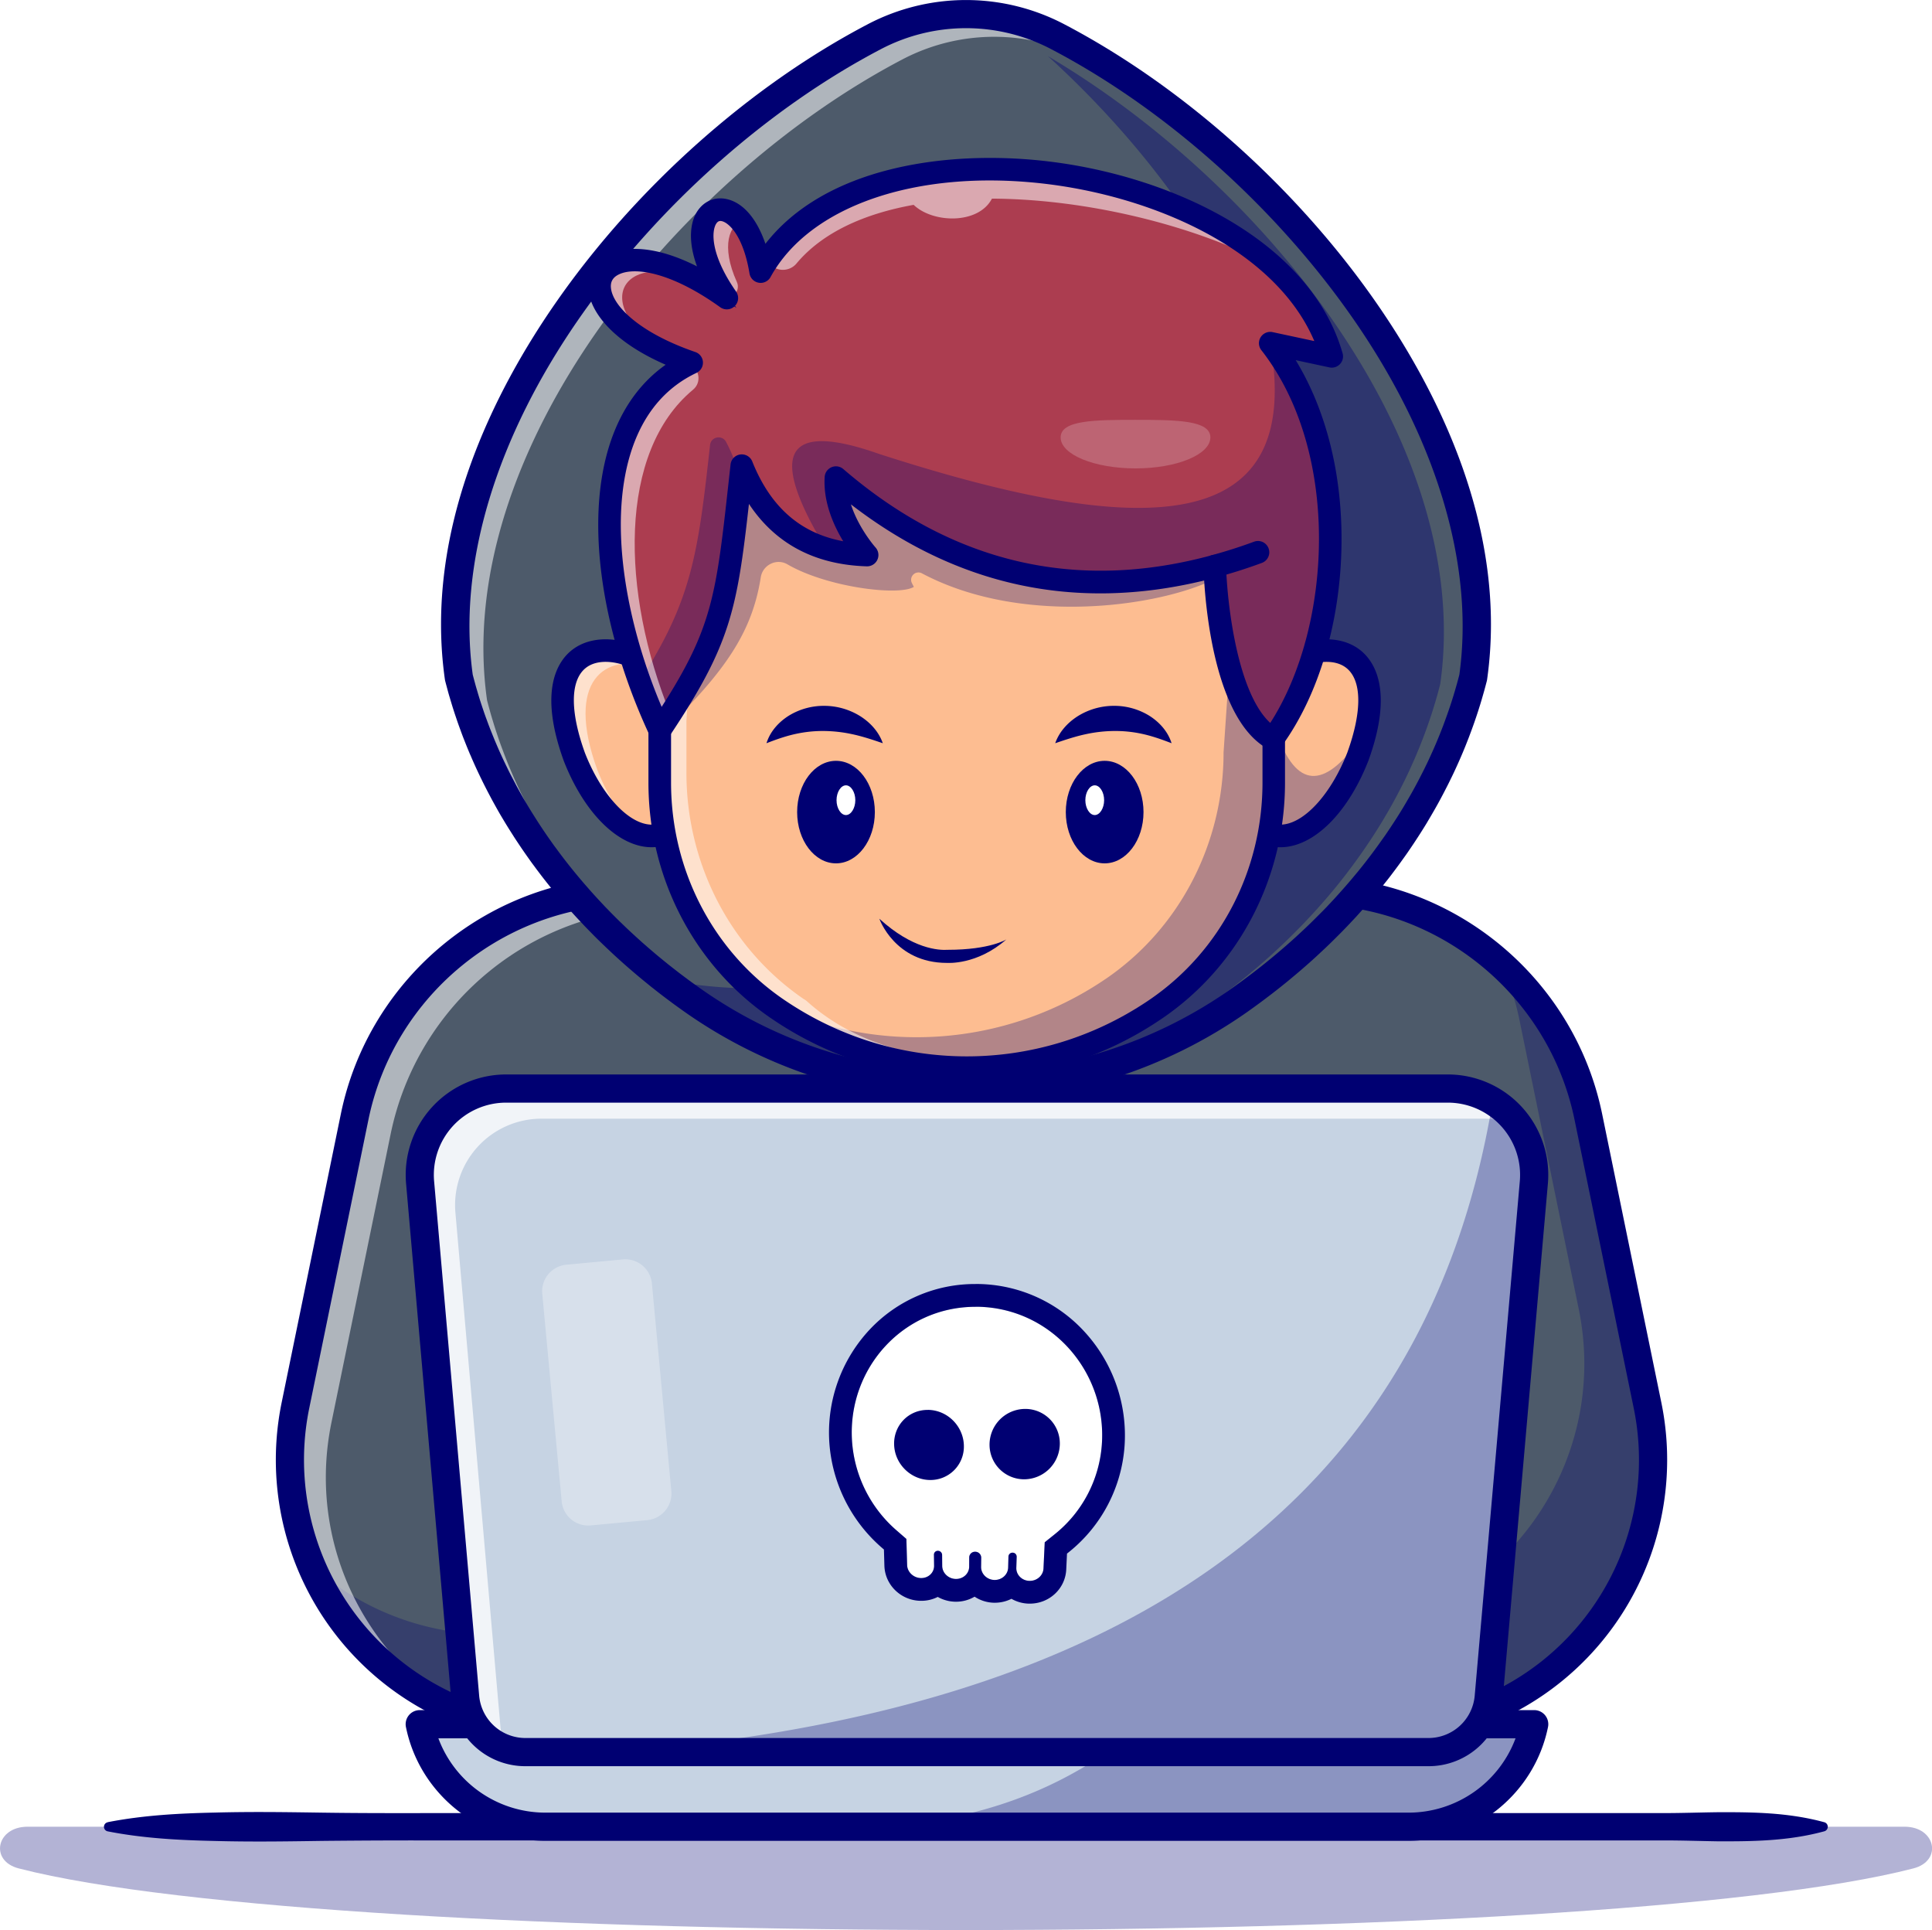 <svg id="Layer_1" data-name="Layer 1" xmlns="http://www.w3.org/2000/svg" xmlns:xlink="http://www.w3.org/1999/xlink" viewBox="0 0 2231.1 2228.48"><defs><style>.cls-1{mask:url(#mask);}.cls-2{mix-blend-mode:multiply;fill:url(#linear-gradient);}.cls-3{opacity:0.3;}.cls-18,.cls-4{fill:#000072;}.cls-5{fill:#4d5a6a;}.cls-6{opacity:0.55;}.cls-17,.cls-7{fill:#fff;}.cls-8{opacity:0.4;}.cls-9{fill:#fdbd91;}.cls-10{fill:#ac3d50;}.cls-11{opacity:0.2;}.cls-12{fill:#fefefe;}.cls-13{mask:url(#mask-2);}.cls-14{opacity:0.5;fill:url(#linear-gradient-2);}.cls-15{fill:#c6d3e3;}.cls-16{opacity:0.75;}.cls-17,.cls-18{fill-rule:evenodd;}.cls-19{filter:url(#luminosity-noclip-2);}.cls-20{filter:url(#luminosity-noclip);}</style><filter id="luminosity-noclip" x="1134.31" y="-10192" width="1753.08" height="32766" filterUnits="userSpaceOnUse" color-interpolation-filters="sRGB"><feFlood flood-color="#fff" result="bg"/><feBlend in="SourceGraphic" in2="bg"/></filter><mask id="mask" x="1134.31" y="-10192" width="1753.08" height="32766" maskUnits="userSpaceOnUse"><g class="cls-20"/></mask><linearGradient id="linear-gradient" x1="2010.86" y1="1960.33" x2="2001.59" y2="3294.91" gradientUnits="userSpaceOnUse"><stop offset="0"/><stop offset="1" stop-color="#fff"/></linearGradient><filter id="luminosity-noclip-2" x="1134.31" y="1954.24" width="1753.08" height="1337.13" filterUnits="userSpaceOnUse" color-interpolation-filters="sRGB"><feFlood flood-color="#fff" result="bg"/><feBlend in="SourceGraphic" in2="bg"/></filter><mask id="mask-2" x="249.92" y="685.92" width="1753.08" height="1337.13" maskUnits="userSpaceOnUse"><g class="cls-19"><g transform="translate(-884.39 -1268.33)"><g class="cls-1"><polygon class="cls-2" points="2533.77 3291.35 1491.41 3291.37 1134.31 1954.24 2887.39 1969.52 2533.77 3291.35"/></g></g></g></mask><linearGradient id="linear-gradient-2" x1="1126.47" y1="692.01" x2="1117.2" y2="2026.59" gradientUnits="userSpaceOnUse"><stop offset="0" stop-color="#40e6ff"/><stop offset="1" stop-color="#40e6ff"/></linearGradient></defs><g class="cls-3"><path class="cls-4" d="M906,3425.64c367.33,94.88,1820.64,94.88,2188,0,34-8.77,25.69-48.13-10.09-48.13H916.05C880.27,3377.51,872,3416.87,906,3425.64Z" transform="translate(-884.39 -1268.33)"/></g><path class="cls-4" d="M1008.79,3372.26c41.3-8.07,82.59-10.21,123.89-11.09,41.3-1.13,82.6-.53,123.9.08s82.59.6,123.89.52H2805.26c20.65,0,41.3-.71,61.95-1,41.3-.19,82.59.28,123.89,11.54a5.43,5.43,0,0,1,0,10.49c-41.3,11.26-82.59,11.73-123.89,11.54-20.65-.33-41.3-1.05-61.95-1l-61.94,0H1380.47q-62-.11-123.89.53c-41.3.61-82.6,1.21-123.9.08-41.3-.88-82.59-3-123.89-11.09a5.34,5.34,0,0,1,0-10.49Z" transform="translate(-884.39 -1268.33)"/><path class="cls-5" d="M2510.79,3265.52l6.52-.78c182-21.63,306.51-194.24,269.67-373.74l-68.36-333.16a326.87,326.87,0,0,0-320.2-261.16H1614.13a326.87,326.87,0,0,0-320.2,261.16L1225.57,2891c-36.83,179.5,87.71,352.11,269.67,373.74l6.53.78Z" transform="translate(-884.39 -1268.33)"/><path class="cls-4" d="M2510.93,3268H1501.77l-6.82-.79a315.52,315.52,0,0,1-271.83-376.73l68.36-333.16c31.29-152.49,167-263.16,322.65-263.16h784.29c155.67,0,291.36,110.67,322.65,263.16l68.36,333.16a315.51,315.51,0,0,1-271.83,376.73Zm-896.8-968.84c-153.3,0-286.94,109-317.75,259.16L1228,2891.51a310.51,310.51,0,0,0,267.52,370.75l6.52.78,1008.58,0,6.38-.76a310.51,310.51,0,0,0,267.51-370.75l-68.36-333.17c-30.81-150.17-164.45-259.16-317.75-259.16Z" transform="translate(-884.39 -1268.33)"/><g class="cls-3"><path class="cls-4" d="M2517.32,3264.77l-6.51.76h-1009l-6.5-.76c-116.43-13.83-209.32-89.53-251.56-189.19a311.45,311.45,0,0,0,172.06,77.76l6.51.75h1009l6.51-.75c182-21.64,306.54-194.24,269.67-373.73l-68.33-333.16a328.06,328.06,0,0,0-20.23-64.15,325.41,325.41,0,0,1,99.67,175.53L2787,2891C2823.8,3070.48,2699.24,3243.13,2517.32,3264.77Z" transform="translate(-884.39 -1268.33)"/></g><g class="cls-6"><path class="cls-7" d="M2559.72,2339.24A325.89,325.89,0,0,0,2440,2316.58H1655.72a326.83,326.83,0,0,0-320.2,261.15l-68.38,333.16c-28.09,136.92,37.68,269.78,151.23,334.74-138.49-53.9-224.17-201.78-192.82-354.64l68.37-333.16a326.9,326.9,0,0,1,320.21-261.16H2398.4A325.74,325.74,0,0,1,2559.72,2339.24Z" transform="translate(-884.39 -1268.33)"/></g><path class="cls-4" d="M2510.79,3281.79h-1009a15.47,15.47,0,0,1-1.92-.12l-6.52-.77a329.3,329.3,0,0,1-283.7-393.17L1278,2554.57c32.6-158.86,174-274.16,336.14-274.16h784.29c162.17,0,303.54,115.3,336.14,274.16l68.36,333.16a329.3,329.3,0,0,1-283.69,393.17l-6.52.77A15.47,15.47,0,0,1,2510.79,3281.79Zm-1008.06-32.54H2509.82l5.58-.66a296.75,296.75,0,0,0,255.65-354.32l-68.37-333.16c-29.51-143.8-157.46-248.17-304.26-248.17H1614.13c-146.8,0-274.75,104.37-304.26,248.17l-68.36,333.16a296.74,296.74,0,0,0,255.65,354.32Z" transform="translate(-884.39 -1268.33)"/><path class="cls-5" d="M2585.59,2050.6c-1,3.79-2,7.64-3,11.38-.81,2.88-1.63,5.7-2.44,8.52-.33,1.08-.6,2.11-1,3.2-.65,2.33-1.41,4.66-2.11,6.94-.92,3-1.9,5.91-2.88,8.84-.43,1.3-.86,2.6-1.3,3.85-1.41,4.23-2.87,8.4-4.44,12.52-1.63,4.56-3.37,9.06-5.16,13.51s-3.57,8.94-5.47,13.39-3.8,8.84-5.8,13.18-3.85,8.4-5.86,12.58l-.81,1.62c-1.85,3.91-3.8,7.76-5.81,11.61,0,.11-.1.21-.16.32-2.17,4.29-4.39,8.46-6.67,12.69-2.71,5-5.48,9.93-8.35,14.81-1.95,3.41-4,6.77-6,10.14a.47.47,0,0,0-.17.27c-2.49,4.12-5,8.19-7.64,12.25q-6.51,10.17-13.4,20.17c-2,2.93-4.06,5.81-6.12,8.68-1.74,2.44-3.47,4.83-5.26,7.27-2.66,3.63-5.37,7.21-8.08,10.79s-5.32,6.83-8,10.25c-1.52,1.89-3,3.79-4.55,5.64l-2.93,3.57c-1.85,2.17-3.64,4.34-5.48,6.51q-7.49,8.79-15.29,17.41c-2.5,2.82-5.1,5.58-7.7,8.35-1.9,2-3.8,4.07-5.69,6.07-2.72,2.82-5.37,5.59-8.14,8.3-3.9,4-7.92,7.92-11.93,11.82q-4.87,4.72-9.81,9.27a16.56,16.56,0,0,1-1.47,1.36c-3.36,3.2-6.78,6.29-10.25,9.38-6.34,5.69-12.79,11.22-19.35,16.7l-4.94,4.12q-5,4.07-10.09,8.14-17.73,14.07-36.27,27.16c-.22.17-.49.33-.71.49a543.41,543.41,0,0,1-155.08,75.7,548.51,548.51,0,0,1-475.84-76.19c-3.9-2.76-7.8-5.58-11.71-8.4a9.31,9.31,0,0,0-1.19-.87c-3.85-2.87-7.7-5.75-11.5-8.62q-5.94-4.56-11.87-9.27h-.06c-3.9-3.15-7.75-6.29-11.6-9.44s-7.7-6.45-11.5-9.71-7.54-6.5-11.22-9.81-7.43-6.67-11.06-10.09-7.22-6.77-10.8-10.25-7.1-6.88-10.57-10.41-6.94-7-10.36-10.62-6.83-7.27-10.25-11c-3.25-3.58-6.45-7.16-9.65-10.84-2.49-2.82-5-5.7-7.43-8.57q-10.65-12.62-20.77-25.7c-2.71-3.58-5.47-7.16-8.07-10.79-.38-.44-.71-.93-1-1.36-1.85-2.44-3.64-4.94-5.37-7.43-4-5.64-7.92-11.28-11.72-17-2.11-3.14-4.23-6.34-6.23-9.54-3.09-4.83-6.13-9.65-9.11-14.59-2.06-3.47-4.18-7-6.24-10.52-2.82-4.93-5.58-10-8.35-15-2-3.79-4-7.59-6-11.39s-4-7.75-5.81-11.65a13,13,0,0,1-.81-1.63q-6.18-12.61-11.55-25.49a4.7,4.7,0,0,1-.49-1.08c-1.79-4.23-3.52-8.46-5.2-12.74-1.79-4.45-3.53-9-5.15-13.51s-3.31-9-4.83-13.61c-1.14-3.36-2.28-6.78-3.36-10.19-.87-2.71-1.68-5.42-2.5-8.14-.38-1.19-.76-2.44-1.08-3.63-.81-2.66-1.57-5.26-2.28-7.92-1.08-3.9-2.11-7.8-3.14-11.76-40.56-286.32,219.77-603.84,479.9-740a228.12,228.12,0,0,1,211.48,0c5.85,3,11.65,6.29,17.51,9.65l.06.06C2377.41,1466.39,2625.22,1770.74,2585.59,2050.6Z" transform="translate(-884.39 -1268.33)"/><g class="cls-8"><path class="cls-4" d="M2100,2513c7.37-1.91,14.72-3.93,22-6.16a543.41,543.41,0,0,0,155.08-75.7c.22-.16.49-.32.71-.49q18.54-13.08,36.28-27.16,5.11-4.07,10.08-8.14l4.94-4.12c6.56-5.47,13-11,19.36-16.7,3.47-3.09,6.88-6.18,10.25-9.38a19.78,19.78,0,0,0,1.46-1.35c3.31-3,6.56-6.13,9.81-9.28,4-3.9,8-7.86,11.93-11.82,2.77-2.71,5.43-5.48,8.14-8.3,1.89-2,3.79-4.06,5.69-6.07,2.6-2.76,5.21-5.53,7.7-8.35q7.82-8.62,15.29-17.41c1.85-2.16,3.63-4.33,5.48-6.5q1.45-1.8,2.93-3.58c1.52-1.85,3-3.74,4.55-5.64,2.71-3.42,5.37-6.78,8-10.25s5.42-7.16,8.08-10.79c1.79-2.44,3.52-4.83,5.26-7.27,2.06-2.87,4.12-5.75,6.12-8.67q6.92-10,13.4-20.17c2.6-4.07,5.15-8.14,7.64-12.26a.53.53,0,0,1,.17-.27c2-3.36,4-6.73,6-10.14,2.88-4.88,5.64-9.82,8.35-14.81,2.28-4.23,4.5-8.4,6.67-12.68l.17-.33c2-3.85,3.95-7.7,5.8-11.6l.81-1.63c2-4.18,4-8.35,5.86-12.58s4-8.79,5.8-13.18,3.74-8.89,5.48-13.39,3.52-8.95,5.15-13.5c1.57-4.13,3-8.3,4.44-12.53.44-1.25.87-2.55,1.31-3.85,1-2.93,1.95-5.86,2.87-8.84.7-2.28,1.46-4.61,2.11-6.94.38-1.09.66-2.12,1-3.2.81-2.82,1.63-5.64,2.44-8.51,1-3.74,2.06-7.59,3-11.39,39.15-276.43-202.14-576.75-453-724.85,176.46,160.5,310,385.39,280.12,596.39-1,3.79-2,7.64-3,11.39-.81,2.87-1.63,5.69-2.44,8.51-.33,1.08-.6,2.11-1,3.2-.65,2.33-1.41,4.66-2.11,6.94-.92,3-1.9,5.91-2.88,8.84-.43,1.3-.86,2.6-1.3,3.85-1.41,4.23-2.87,8.4-4.44,12.52-1.63,4.56-3.37,9.06-5.16,13.51s-3.58,8.94-5.47,13.39-3.8,8.84-5.81,13.18-3.85,8.4-5.85,12.58l-.81,1.63c-1.85,3.9-3.8,7.75-5.81,11.6a3.18,3.18,0,0,1-.16.32c-2.17,4.29-4.39,8.46-6.67,12.69-2.71,5-5.48,9.93-8.35,14.81-1.95,3.41-4,6.78-6,10.14a.53.53,0,0,0-.16.27c-2.49,4.12-5,8.19-7.64,12.25q-6.51,10.17-13.4,20.18c-2,2.92-4.06,5.8-6.12,8.67-1.74,2.44-3.47,4.83-5.26,7.27-2.66,3.63-5.37,7.21-8.09,10.79s-5.31,6.83-8,10.25c-1.52,1.89-3,3.79-4.56,5.64-1,1.19-2,2.38-2.92,3.58-1.85,2.16-3.64,4.33-5.48,6.5q-7.49,8.79-15.29,17.41c-2.5,2.82-5.1,5.58-7.7,8.35-1.9,2-3.8,4.07-5.69,6.07-2.72,2.82-5.37,5.59-8.14,8.3-3.9,4-7.92,7.92-11.93,11.82q-4.87,4.72-9.81,9.28a18,18,0,0,1-1.47,1.35c-3.36,3.2-6.77,6.29-10.25,9.38-6.34,5.69-12.79,11.23-19.36,16.7l-4.93,4.12q-5,4.08-10.09,8.14-17.73,14.07-36.27,27.16c-.22.17-.49.33-.71.49a543.54,543.54,0,0,1-155.08,75.7,547.91,547.91,0,0,1-154.42,23.79,547.62,547.62,0,0,0,97.1-9.64c.92-.17,1.84-.38,2.77-.56-11.7,3-23.47,5.73-35.31,8a549.94,549.94,0,0,1-214.16-1.8l-2.46-1.93q5.82,4.64,11.65,9.1c3.8,2.88,7.65,5.75,11.5,8.63a10.31,10.31,0,0,1,1.19.86c3.9,2.82,7.81,5.64,11.71,8.41a548.46,548.46,0,0,0,418.52,90.34q15.14-2.9,30.12-6.64Q2113.73,2510.27,2100,2513Z" transform="translate(-884.39 -1268.33)"/></g><g class="cls-6"><path class="cls-7" d="M2216.25,1384.36c-20-13.56-40.23-26.19-60.46-37.85l-.05-.06c-5.86-3.36-11.66-6.61-17.52-9.65a228.12,228.12,0,0,0-211.48,0c-260.12,136.16-520.46,453.71-479.9,740,1,4,2.06,7.87,3.15,11.77.7,2.66,1.46,5.26,2.27,7.92.33,1.19.71,2.44,1.09,3.63.81,2.71,1.63,5.42,2.49,8.13,1.09,3.42,2.23,6.84,3.37,10.2,1.51,4.55,3.14,9.11,4.82,13.61s3.36,9.05,5.15,13.5c1.68,4.28,3.42,8.51,5.21,12.74a4.76,4.76,0,0,0,.49,1.09q5.37,12.86,11.55,25.48a9.89,9.89,0,0,0,.81,1.63c1.84,3.91,3.8,7.81,5.8,11.66s4,7.59,6,11.39c2.76,5,5.53,10.08,8.35,15,2.06,3.52,4.17,7,6.23,10.52,3,4.93,6,9.76,9.11,14.58,2,3.2,4.12,6.4,6.24,9.55,3.8,5.75,7.7,11.39,11.71,17,1.74,2.5,3.53,5,5.37,7.43.33.44.65.93,1,1.36,2.6,3.63,5.37,7.21,8.08,10.79,6.72,8.73,13.67,17.3,20.77,25.7,2.44,2.88,4.93,5.75,7.43,8.57,3.2,3.69,6.4,7.27,9.65,10.85q5.13,5.52,10.25,10.95c3.42,3.58,6.89,7.1,10.36,10.63s7,7,10.57,10.41,7.16,6.89,10.79,10.25,7.32,6.72,11.06,10.08,7.43,6.57,11.23,9.82,7.59,6.51,11.49,9.71,7.7,6.29,11.61,9.43h.05q5.94,4.73,11.88,9.27c3.52,2.66,7.1,5.32,10.68,8-4.5-2.93-9-6-13.39-9.11-3.91-2.77-7.81-5.59-11.72-8.41a10.31,10.31,0,0,0-1.19-.86c-3.85-2.88-7.7-5.75-11.49-8.63q-5.94-4.55-11.88-9.27h0c-3.91-3.14-7.76-6.29-11.61-9.43s-7.7-6.46-11.5-9.71-7.53-6.51-11.22-9.81-7.43-6.67-11.06-10.09-7.21-6.78-10.79-10.25-7.11-6.89-10.58-10.41-6.94-7-10.35-10.63-6.84-7.26-10.25-10.95c-3.26-3.58-6.46-7.16-9.65-10.85-2.5-2.82-5-5.69-7.43-8.57q-10.66-12.6-20.77-25.7c-2.71-3.58-5.48-7.16-8.08-10.79-.38-.43-.71-.92-1-1.36-1.85-2.44-3.64-4.93-5.37-7.42-4-5.64-7.92-11.28-11.71-17-2.12-3.15-4.23-6.35-6.24-9.54-3.09-4.83-6.13-9.66-9.11-14.59-2.06-3.47-4.17-7-6.24-10.52-2.82-4.94-5.58-10-8.35-15-2-3.8-4-7.59-6-11.39s-4-7.75-5.8-11.66a11.21,11.21,0,0,1-.82-1.62q-6.18-12.61-11.55-25.49a4.71,4.71,0,0,1-.48-1.09c-1.79-4.22-3.53-8.45-5.21-12.74-1.79-4.45-3.53-8.95-5.15-13.5s-3.31-9.06-4.83-13.61c-1.14-3.36-2.28-6.78-3.36-10.2-.87-2.71-1.68-5.42-2.49-8.13-.38-1.19-.76-2.44-1.09-3.63-.81-2.66-1.57-5.26-2.28-7.92-1.08-3.9-2.11-7.81-3.14-11.77-40.56-286.31,219.78-603.86,479.9-740a228.12,228.12,0,0,1,211.48,0c5.86,3,11.66,6.29,17.51,9.65l.06.06A988.88,988.88,0,0,1,2216.25,1384.36Z" transform="translate(-884.39 -1268.33)"/></g><path class="cls-4" d="M1999.94,2539.37a563.53,563.53,0,0,1-325.18-102.89c-4-2.81-7.92-5.67-11.87-8.52-.2-.14-.4-.3-.6-.45l-.8-.56c-4.09-3.06-7.87-5.88-11.58-8.69s-7.62-5.9-11.39-8.89c-.32-.21-.62-.44-.92-.68-3.81-3.07-7.57-6.14-11.33-9.22-4.38-3.58-8.27-6.91-12.15-10.24s-7.73-6.67-11.51-10.06l-.53-.48c-3.66-3.29-7.26-6.53-10.81-9.87s-7.3-6.86-11-10.42-7.25-7-10.84-10.67-7.14-7.25-10.54-10.82c-3.52-3.74-7-7.4-10.4-11.12s-6.74-7.46-10-11.24c-2.46-2.79-5-5.75-7.55-8.72-7.44-8.8-14.59-17.64-21.25-26.29l-1.79-2.36c-2.12-2.79-4.25-5.59-6.29-8.42-.37-.47-.73-1-1.07-1.42-2-2.66-3.92-5.33-5.78-8-4.36-6.12-8.29-11.84-11.94-17.36-2.14-3.17-4.35-6.52-6.44-9.86-3.09-4.82-6.2-9.77-9.26-14.83l-1.91-3.21c-1.48-2.49-3-5-4.44-7.51-2.8-4.9-5.47-9.75-8.14-14.61l-.43-.79c-2.16-4.08-4.2-7.93-6.17-11.78s-3.92-7.67-5.78-11.57c-.44-.82-.85-1.64-1.21-2.47-4.38-9.06-8.12-17.32-11.43-25.2a19.26,19.26,0,0,1-1-2.26c-1.77-4.18-3.48-8.36-5.14-12.6-1.81-4.51-3.63-9.21-5.33-14-1.66-4.46-3.35-9.19-4.93-13.93-1.15-3.39-2.32-6.9-3.44-10.42-.89-2.78-1.73-5.57-2.57-8.37-.37-1.18-.81-2.63-1.19-4-.74-2.4-1.56-5.2-2.32-8-1-3.8-2.11-7.79-3.15-11.83a16.3,16.3,0,0,1-.37-1.82c-24.56-173.38,57.12-333.84,130-437.91,92.07-131.53,222.73-247.71,358.49-318.78a244.23,244.23,0,0,1,226.57,0c135.76,71.07,266.43,187.26,358.49,318.78,72.85,104.07,154.54,264.53,130,437.91a15.55,15.55,0,0,1-.35,1.78c-1,3.88-2.05,7.81-3.11,11.64l-2.79,9.71c-.24.84-.48,1.67-.77,2.52-.48,1.71-1,3.42-1.55,5.11l-.56,1.8c-.89,2.88-1.83,5.7-2.76,8.52l-.21.64c-.47,1.4-.93,2.77-1.39,4.08-1.41,4.25-3,8.64-4.61,13s-3.38,9.14-5.26,13.79c-1.71,4.44-3.63,9.07-5.59,13.69s-3.93,9.11-6,13.63c-1.88,4.18-3.89,8.49-6,12.8l-.94,1.88c-1.75,3.73-3.8,7.78-5.91,11.82-2.3,4.56-4.59,8.85-6.93,13.2-2.83,5.21-5.69,10.31-8.65,15.35-1.91,3.33-4,6.78-6,10.22l-.07.11-.15.25c-2.56,4.24-5.19,8.42-7.86,12.6-4.77,7.45-9.26,14.21-13.71,20.65-2,3-4.17,5.94-6.29,8.91-1.75,2.46-3.53,4.9-5.36,7.4-2.71,3.7-5.47,7.35-8.23,11s-5.49,7.06-8.27,10.55c-1.59,2-3.16,4-4.73,5.86l-8.57,10.28c-5.1,6-10.36,12-15.63,17.79-2.39,2.71-5,5.53-7.68,8.34l-6,6.35c-3,3.09-5.71,5.94-8.55,8.73-3.79,3.84-7.88,7.88-12,11.87-3.31,3.2-6.58,6.31-9.92,9.37-.62.62-1.25,1.21-1.87,1.74-3.37,3.2-6.79,6.29-10.26,9.38-6.74,6-13.38,11.72-19.75,17l-4.9,4.09c-3.52,2.89-6.95,5.66-10.43,8.42-12,9.51-24.43,18.83-37,27.71l-.6.42-.13.09A563.65,563.65,0,0,1,1999.94,2539.37Zm-317.59-137.48c3.73,2.69,7.46,5.38,11.19,8,183,129.09,429,129.28,612.16.46h0c.25-.19.53-.37.69-.48,12.07-8.53,24-17.48,35.53-26.61q5-4,9.89-8l4.82-4c6.11-5.09,12.49-10.6,19-16.37,3.33-3,6.62-5.93,9.84-9,.28-.27.58-.53.88-.78l.3-.3.51-.48c3.2-2.94,6.35-5.94,9.5-9,3.9-3.79,7.83-7.67,11.65-11.55,2.82-2.76,5.33-5.38,7.89-8l5.7-6.08c2.61-2.77,5-5.34,7.33-8q7.78-8.59,15.11-17.19l8.17-9.8c1.52-1.86,3-3.7,4.46-5.53,2.63-3.3,5.22-6.59,7.82-10s5.27-6.95,7.87-10.52c1.75-2.37,3.44-4.7,5.13-7.08,2-2.83,4-5.61,6-8.44,4.27-6.18,8.55-12.63,13.11-19.75,2.52-3.94,5-7.89,7.42-11.89l.12-.2h0c1.95-3.28,3.91-6.55,5.81-9.88,2.88-4.89,5.55-9.66,8.17-14.49,2.19-4,4.35-8.11,6.46-12.27,0-.06.21-.44.25-.5,1.9-3.66,3.76-7.31,5.51-11l1-2c1.81-3.76,3.7-7.8,5.53-11.9,2-4.35,3.89-8.62,5.66-12.83s3.63-8.62,5.29-12.94c1.8-4.48,3.46-8.78,5-13.12s3-8.2,4.34-12.21l1.51-4.46c.87-2.62,1.74-5.23,2.56-7.89l.6-1.92c.47-1.52,1-3,1.38-4.58.1-.34.2-.69.32-1s.28-.9.41-1.35l2.71-9.41c.89-3.26,1.82-6.71,2.71-10.13,17.67-126.88-26.54-273.79-124.55-413.8-89.17-127.39-215.62-239.88-346.92-308.61a211.71,211.71,0,0,0-196.39,0c-131.3,68.73-257.75,181.22-346.93,308.61-98,140-142.2,286.91-124.54,413.79.94,3.56,1.87,7.08,2.85,10.6.7,2.66,1.41,5.07,2.16,7.52.4,1.45.72,2.49,1,3.49.86,2.84,1.65,5.46,2.48,8.09,1.06,3.34,2.18,6.65,3.28,9.92,1.48,4.44,3,8.81,4.65,13.14,1.64,4.57,3.3,8.87,5,13.12s3.36,8.38,5.1,12.48l.09.23c.15.3.29.61.42.91,3.2,7.66,6.86,15.73,11.19,24.68.1.21.2.43.29.65s.4.73.58,1.1c1.76,3.72,3.61,7.44,5.52,11.1,2,3.82,4,7.56,5.92,11.3l.31.56c2.58,4.7,5.16,9.4,7.79,14,1.33,2.28,2.78,4.71,4.21,7.12l1.88,3.16c2.85,4.71,5.82,9.41,8.83,14.12,2,3.18,4,6.23,6,9.24,3.51,5.3,7.24,10.72,11.47,16.67,1.71,2.45,3.37,4.78,5.09,7l.48.66-.22-.24a13.62,13.62,0,0,1,1,1.28c2,2.74,4,5.44,6.07,8.13l1.75,2.32c6.28,8.14,13.11,16.6,20.23,25,2.35,2.77,4.77,5.56,7.18,8.29,3.23,3.71,6.35,7.2,9.52,10.68s6.67,7.15,10,10.76c3.21,3.35,6.55,6.74,9.89,10.13,3.57,3.63,7,7,10.43,10.28,3.58,3.47,7.07,6.8,10.61,10.07s6.89,6.34,10.36,9.46l.52.47c3.59,3.22,7.24,6.39,10.94,9.57s7.41,6.35,11.22,9.47,7.24,5.91,10.73,8.73c.25.17.5.36.73.55q5.83,4.62,11.66,9.1c3.54,2.68,7.22,5.43,10.89,8.17A22,22,0,0,1,1682.35,2401.89Zm-20.48,25.27h0Zm724.82-82.34-.11.1ZM1457.5,2127.66v0Zm-1-2.47h0Zm1129.09-74.59h0Z" transform="translate(-884.39 -1268.33)"/><path class="cls-9" d="M2455.64,2132.77c-1,3.05-2.09,6.14-3.22,9.31-30.15,77.23-89.28,118.39-125.09,71.79l21.36-104.9,14.53-71.31C2419.09,1999.5,2493.58,2016.65,2455.64,2132.77Z" transform="translate(-884.39 -1268.33)"/><path class="cls-4" d="M2363.15,2235.47c-14.21,0-27-7-37.36-20.41l-.54-.71,36.23-177.84.65-.45c30.5-20.83,64.82-24.44,85.4-9,13.41,10.06,32.52,37.24,9.95,106.32h0c-1,3.06-2.1,6.16-3.24,9.36-20.15,51.61-53.38,87.81-84.67,92.27A45.45,45.45,0,0,1,2363.15,2235.47Zm-33.74-22.08c10.87,13.77,24.53,19.92,39.61,17.78,29.93-4.26,62-39.51,81.59-89.79,1.11-3.11,2.19-6.18,3.18-9.21h0c16.18-49.49,13.12-85.72-8.58-102-19.12-14.34-51.29-10.84-80.24,8.67Z" transform="translate(-884.39 -1268.33)"/><g class="cls-3"><path class="cls-4" d="M2455.64,2132.77c-1,3.05-2.09,6.14-3.22,9.31-30.15,77.23-89.28,118.39-125.09,71.79l21.36-104.9,8-.61q32.57,101.88,94.63,18.1S2452.9,2128.77,2455.64,2132.77Z" transform="translate(-884.39 -1268.33)"/></g><path class="cls-4" d="M2363.22,2246.57c-17.63,0-33.82-8.59-46.24-24.74a13,13,0,0,1-2.44-10.56l35.9-176.21a13,13,0,0,1,5.42-8.18c34.85-23.79,74.65-27.09,99-8.19,16.36,12.68,39.38,46.14,9.81,127.84-22,56.37-57.8,94.38-93.55,99.47A55.94,55.94,0,0,1,2363.22,2246.57Zm-21.83-36.31c7.68,8,16.27,11.29,26.07,9.9,25.63-3.66,54.88-36.94,72.8-82.82,17.37-48,16.91-83.85-1.37-98-14.29-11.08-40.07-8.37-64,6.31Z" transform="translate(-884.39 -1268.33)"/><path class="cls-9" d="M1544.36,2132.77c1,3.05,2.09,6.14,3.22,9.31,30.15,77.23,89.28,118.39,125.09,71.79L1651.31,2109l-14.53-71.31C1580.91,1999.5,1506.42,2016.65,1544.36,2132.77Z" transform="translate(-884.39 -1268.33)"/><path class="cls-4" d="M1636.87,2236.25a45.73,45.73,0,0,1-6.55-.48c-31.56-4.49-65-40.88-85.26-92.7-1.17-3.27-2.27-6.38-3.28-9.45h0c-22.71-69.53-3.35-97,10.22-107.17,20.85-15.64,55.53-12,86.3,9l.91.62,36.37,178.51-.76,1C1664.33,2229.17,1651.32,2236.25,1636.87,2236.25Zm-89.93-104.32c1,3,2.07,6.09,3.2,9.24,19.5,49.95,51.29,85,80.95,89.24,14.88,2.11,27.88-3.67,38.68-17.22l-35.43-173.9c-28.62-19.17-60.3-22.61-79.08-8.51-21.43,16.07-24.38,52-8.32,101.15Z" transform="translate(-884.39 -1268.33)"/><g class="cls-6"><path class="cls-7" d="M1624.42,2232.25c-27.62-9.22-56.12-42.55-74.22-88.89-1.13-3.17-2.22-6.26-3.22-9.31-37.94-116.12,36.55-133.26,92.41-95.11l.26,1.31c-50.51-19.1-101.46,7.39-68.74,107.6,1,3,2.09,6.13,3.22,9.31C1587,2190.09,1605.11,2216.46,1624.42,2232.25Z" transform="translate(-884.39 -1268.33)"/></g><path class="cls-4" d="M1636.78,2246.57a56,56,0,0,1-7.92-.57c-35.74-5.09-71.54-43.1-93.43-99.17-29.69-82-6.66-115.46,9.69-128.14,24.38-18.9,64.17-15.6,99,8.19a13,13,0,0,1,5.42,8.18l35.9,176.21a13,13,0,0,1-2.44,10.56C1670.61,2238,1654.41,2246.57,1636.78,2246.57Zm-53-214.05c-8.89,0-16.75,2.23-22.65,6.8-18.28,14.17-18.74,50-1.25,98.32,17.8,45.58,47.05,78.86,72.68,82.52,9.81,1.39,18.38-1.85,26.07-9.9l-33.54-164.63C1611.05,2037,1596.37,2032.52,1583.76,2032.52Z" transform="translate(-884.39 -1268.33)"/><path class="cls-9" d="M2355.35,2111.63v60.3c0,103.73-49.64,202.1-135.14,260.84-1.22.83-2.44,1.61-3.61,2.44a387.94,387.94,0,0,1-431.52,0c-1.18-.83-2.4-1.65-3.62-2.48-85.53-58.7-135.18-157.07-135.18-260.84v-60.3s.22-3.87.65-10.84c3.22-55,17.8-302,20.15-308.3C1744.7,1583.56,2520.73,1634.77,2355.35,2111.63Z" transform="translate(-884.39 -1268.33)"/><path class="cls-4" d="M2000.79,2503.82a389.67,389.67,0,0,1-217.22-66.32c-1.1-.77-2.19-1.51-3.28-2.25-85.74-58.83-136.72-157.18-136.72-263.32v-60.3c0-.16.22-4,.66-11,5.31-90.79,17.91-302.65,20.31-309.09,20.37-54.84,89.45-95.47,189.5-111.48,96.58-15.45,209.09-5,300.94,28s295,138.21,203.08,404v59.85c0,106.09-51,204.43-136.32,263.07l-1.4.94c-.74.49-1.47,1-2.18,1.48A389.83,389.83,0,0,1,2000.79,2503.82Zm-55.2-825.34a576.34,576.34,0,0,0-90.69,6.94c-98.07,15.68-165.6,55-185.28,108-1.88,7-11.94,170-20,307.52-.44,7-.65,10.83-.65,10.83v60.15c0,104.35,50.1,201,134,258.6,1.45,1,2.57,1.75,3.64,2.5,130.11,87.17,298.31,87.15,428.45-.08.7-.49,1.47-1,2.24-1.52l1.36-.91c83.87-57.62,133.95-154.29,133.95-258.59l.14-61.19c90.71-261.55-109.39-365.16-199.63-397.57C2089.81,1690.42,2016.54,1678.48,1945.59,1678.48Z" transform="translate(-884.39 -1268.33)"/><g class="cls-3"><path class="cls-4" d="M2355.35,2111.63v60.3c0,103.73-49.64,202.1-135.14,260.84-1.22.83-2.44,1.61-3.61,2.44a387.94,387.94,0,0,1-431.52,0c-1.18-.83-2.4-1.65-3.62-2.48-2.69-1.87-5.39-3.79-8-5.74a387.84,387.84,0,0,0,385.18-26.63c1.18-.83,2.39-1.61,3.61-2.44,85.5-58.74,135.14-157.11,135.14-260.84l5.16-76c56.13-161.81-1.33-258.88-97.92-329.1C2336,1796.8,2421.87,1919.75,2355.35,2111.63Z" transform="translate(-884.39 -1268.33)"/></g><g class="cls-3"><path class="cls-4" d="M2355.35,2111.63v24.49c-39-57.43-46.51-214.15-46.51-214.15-34.08,37-225.51,79.69-359.85,8.32a8.46,8.46,0,0,0-11.56,11.21c1.64,3.31,2.31,4.43,2.31,4.43-17.67,10.94-100.9.28-146-26-12.56-7.31-28.57.6-30.82,15-10.12,64.55-42.25,109.48-111,176.73-1.7-3.61-3.35-7.22-4.92-10.84,3.22-55,17.8-302,20.15-308.3C1744.7,1583.56,2520.73,1634.77,2355.35,2111.63Z" transform="translate(-884.39 -1268.33)"/></g><g class="cls-6"><path class="cls-7" d="M2147.94,2471.8a388,388,0,0,1-362.86-36.55c-1.18-.83-2.4-1.65-3.62-2.48-85.53-58.7-135.18-157.07-135.18-260.84v-60.3s18.14-312.05,20.8-319.14c16.31-43.9,63.44-76.32,126.22-95.72-47.21,19.71-81.89,48.21-95.42,84.58-2.65,7.14-20.79,319.14-20.79,319.14v60.3c0,103.77,49.64,202.15,135.18,260.88a27,27,0,0,1,3.65,2.44C1900.59,2500.77,2037.6,2506.47,2147.94,2471.8Z" transform="translate(-884.39 -1268.33)"/></g><path class="cls-4" d="M2000.82,2514.18a400,400,0,0,1-223-68.09l-3.75-2.54c-88.2-60.52-140.85-162.06-140.85-271.62v-60.3c0-.26,0-.51,0-.76,18.25-313.76,20.77-320.72,21.59-322.94h0c47.77-128.53,316.87-156.67,503.68-89.58,89,32,156.35,82.65,194.84,146.58,45.29,75.24,50.35,165.69,15,268.88v58.12c0,109.53-52.64,211.06-140.82,271.59l-3.72,2.52A400,400,0,0,1,2000.82,2514.18ZM1659.33,2112v59.92c0,101,48.42,194.44,129.53,250.1,1.16.79,2.32,1.58,3.49,2.36,126.67,84.89,290.34,84.88,417,0l3.48-2.36c81.1-55.67,129.51-149.16,129.51-250.08v-60.3a13.2,13.2,0,0,1,.71-4.28c87.69-252.8-106-353.06-193.32-384.43-189.3-68-430.2-30.34-470,73.16C1677.26,1812.94,1666.26,1993,1659.33,2112Zm20-315h0Zm.09-.26-.09.25A2.3,2.3,0,0,0,1679.41,1796.76Zm-12.33-4.29h0Z" transform="translate(-884.39 -1268.33)"/><path class="cls-10" d="M2351.26,1664.57c97.9,125.09,85.71,342.77,3.26,456.85-63.09-34.81-67.26-199.45-67.26-199.45-149.33,40.64-300.43,15.84-437.44-102.2-2.92,46.38,35.94,89.41,35.94,89.41a183.56,183.56,0,0,1-47.6-7.35C1788.6,1887,1759.1,1851.1,1741,1806c-17.4,156.63-18.49,191.44-94.76,305.65-76.14-163.16-90.15-364.39,36.77-424.56-177-60.92-111.69-184.22,40.59-74.71-74.7-107.34,19.58-148.71,39.16-30.46,110.12-201.14,593.9-130.52,659.47,97.9l-70.84-15.18A.61.61,0,0,0,2351.26,1664.57Z" transform="translate(-884.39 -1268.33)"/><path class="cls-4" d="M2355.31,2125l-2.1-1.16c-59.37-32.75-67.56-173.73-68.55-198.31-158.61,42.16-304,8.54-432.29-100,.42,42.55,35,81.44,35.4,81.84l4.25,4.71-6.34-.18a187.52,187.52,0,0,1-48.31-7.46c-42.86-12.84-73.95-41.62-94.77-87.86l-.95,8.6c-15.48,140.25-19.64,177.94-93.11,288l-2.68,4-2-4.36c-76.68-164.34-89.43-361.42,32.3-425.29-71.47-26-99.58-60.89-101.9-85.39-1.22-12.79,4.28-23.38,15.47-29.8,21-12,64.11-9.89,124.1,30-25.13-41.12-24.42-70.88-15.35-84.52,5.32-8,13.66-11.44,22.78-9.47,15.27,3.28,34.13,22.38,42.91,65.88,60.56-100.62,206.66-122.86,325-109.71,141,15.66,299.46,88.11,335.77,214.62l1.25,4.35-68.26-14.63c95,128.48,78.49,344.06-1.14,454.24Zm-65.43-206.5.09,3.45c0,1.61,4.75,159.79,63.78,195.93,78.49-110.91,93.28-326.48-4.62-451.59l-3.44-4.38,6.63.2,66,14.13c-38-121.41-192.33-191.09-329.86-206.37-119-13.24-266.5,9.6-323.32,113.38l-3.77,6.89-1.29-7.74c-7.62-46.07-26.33-65.85-40-68.79-7-1.49-13,1-17.12,7.18-9,13.48-8.35,45.16,22.9,90.07l9,13-12.84-9.24c-63.93-46-109.83-49-129.67-37.56-9.24,5.31-13.78,14-12.78,24.59,2.14,22.42,30.73,57.58,104.32,82.91l6.29,2.17-6,2.85c-123.56,58.58-112.42,253-37.5,416.57,70.16-105.83,74.37-144,89.55-281.52l3.29-29.64,4,10c20.1,50.23,51.29,81.07,95.36,94.26a178.22,178.22,0,0,0,40.8,7c-10-12.62-35-48.15-32.62-86.6l.34-5.45,4.13,3.57c128.78,110.94,275.11,145.14,435,101.63Z" transform="translate(-884.39 -1268.33)"/><g class="cls-3"><path class="cls-4" d="M1722.93,1778.71a184.3,184.3,0,0,1,16.33,43.36c-15.79,143.11-19.4,179.35-93,289.56-8.61-18.49-16.44-37.42-23.32-56.61,60.41-93.71,67.48-146.64,81.43-272.9C1705.47,1772.42,1718.44,1770,1722.93,1778.71Z" transform="translate(-884.39 -1268.33)"/></g><g class="cls-6"><path class="cls-7" d="M1694.88,1593.78c-95.81-40.59-130.48,29.59-37.16,83.45C1523,1618.5,1571.05,1522.86,1694.88,1593.78Z" transform="translate(-884.39 -1268.33)"/></g><g class="cls-6"><path class="cls-7" d="M1680,1688.59l.27.12c12.06,5.33,14.61,21.16,4.46,29.58-86.69,71.87-83.39,233.59-26.18,374.59-3.83,6-7.92,12.27-12.27,18.75C1570.75,1949.77,1556.35,1750.5,1680,1688.59Z" transform="translate(-884.39 -1268.33)"/></g><g class="cls-6"><path class="cls-7" d="M1717.68,1610.62l-.29-.16c-50.56-77.84-4.56-122.67,26.16-86.77-17,2.5-27,28.74-8.2,70.26C1740.34,1605,1728.29,1616.42,1717.68,1610.62Z" transform="translate(-884.39 -1268.33)"/></g><g class="cls-6"><path class="cls-7" d="M2326.24,1562.33c-83.36-38.47-195-64.18-296.34-64.66-15.62,30-68.26,28.5-90.41,7.18-57,10.22-105.25,31.8-135.36,67.79-8.61,10.31-25.45,9.61-32.24-2a12.24,12.24,0,0,1-1-2C1865.26,1448.24,2183.75,1438.32,2326.24,1562.33Z" transform="translate(-884.39 -1268.33)"/></g><path class="cls-4" d="M2354.51,2134.47a13.07,13.07,0,0,1-6.29-1.62c-57.56-31.76-70.42-149-73.26-194.24-148.61,36-285.58,6.49-407.91-87.93,8.84,27.68,28.15,49.48,28.41,49.77a13.06,13.06,0,0,1-9.7,21.78h-.4c-59.93-1.84-105.54-26-136.08-72.07-13.78,123.09-21.63,163.13-92.15,268.72a13.06,13.06,0,0,1-22.68-1.73c-74.82-160.34-89.25-351.57,18.65-427.69-61.72-26.81-86.79-61.24-89.18-86.38-1.6-16.82,5.92-31.31,20.62-39.75,19.75-11.35,56.06-12.18,104.78,12.59-10.75-29.23-7.94-51.21.51-63.92,7.69-11.54,20.25-16.72,33.56-13.85,19.17,4.11,35.08,22.8,44.92,51.67,69-88.63,208.11-108.31,321.93-95.67,144.39,16,306.94,90.93,344.57,222a13,13,0,0,1-15.28,16.36l-38.84-8.33c35.34,58,53.95,132.29,52.88,213.06-1.17,88.71-26.13,173.19-68.47,231.77A13,13,0,0,1,2354.51,2134.47Zm-67.26-225.55a13,13,0,0,1,13.05,12.72c1,40.55,12.38,145.94,51,181.39,71.11-110.19,82.36-312-10.3-430.41a13.06,13.06,0,0,1,13-20.81l48.17,10.33c-45.23-106.42-187.34-167.88-314.82-182.05-145.43-16.15-268.31,26.27-313.1,108.08a13.05,13.05,0,0,1-24.33-4.14c-7.26-43.87-24.11-58.66-32-60.36-1.94-.42-4.21-.42-6.35,2.8-5.38,8.08-7.54,34.87,22.78,78.43A13.05,13.05,0,0,1,1716,1623c-56.1-40.34-99.93-47.64-118.49-37-5.75,3.3-8.24,8.09-7.62,14.64,2,20.89,32.87,51.91,97.39,74.12a13,13,0,0,1,1.34,24.13c-68.27,32.37-85,106.15-87.08,162.34-2.42,66.62,14.56,146.86,46.92,223.26,58.81-91.69,63-129.46,77.5-261l2.09-18.91a13.05,13.05,0,0,1,25.09-3.4c21,52.56,55.52,82.9,105,92.09-11.21-18.53-23.22-45.54-21.41-74.27a13.05,13.05,0,0,1,21.55-9.07c126,108.56,269.15,142,425.49,99.5A12.92,12.92,0,0,1,2287.25,1908.92Z" transform="translate(-884.39 -1268.33)"/><path class="cls-4" d="M2287.25,1935a13.05,13.05,0,0,1-3.38-25.66c16.21-4.36,32.6-9.6,48.72-15.56a13.05,13.05,0,0,1,9.06,24.48c-16.86,6.24-34,11.72-51,16.29A13.35,13.35,0,0,1,2287.25,1935Z" transform="translate(-884.39 -1268.33)"/><g class="cls-3"><path class="cls-4" d="M2354.52,2121.42c-63.09-34.81-67.26-199.45-67.26-199.45-149.33,40.64-300.43,15.84-437.44-102.2-2.92,46.38,35.94,89.41,35.94,89.41a183.56,183.56,0,0,1-47.6-7.35c-71.45-117.74-41-145.5,61.69-109.3,285.07,92,492.61,106.38,451.41-128C2449.16,1789.66,2437,2007.34,2354.52,2121.42Z" transform="translate(-884.39 -1268.33)"/></g><g class="cls-11"><path class="cls-12" d="M2282.15,1773.35c0,19.78-38.71,35.81-86.47,35.81s-86.46-16-86.46-35.81,38.71-20.28,86.46-20.28S2282.15,1753.58,2282.15,1773.35Z" transform="translate(-884.39 -1268.33)"/></g><path class="cls-4" d="M2046.56,2353s-18.72,12-67.51,12c-10.59.73-40.88-.93-79.16-35.88,0,0,17.69,51,78,51C1977.91,2380,2012.24,2383.16,2046.56,2353Z" transform="translate(-884.39 -1268.33)"/><path class="cls-4" d="M1769.54,2126.48c4.1-13.32,13.9-24.39,26-31.93a77.16,77.16,0,0,1,41.14-11.23,78.9,78.9,0,0,1,40.82,11.73c12,7.51,21.78,18.28,26.36,31.43-13.13-4.51-24.31-8.12-35.35-10.44a160.82,160.82,0,0,0-32.1-3.68,145,145,0,0,0-32,3.13C1793.5,2117.75,1782.45,2121.44,1769.54,2126.48Z" transform="translate(-884.39 -1268.33)"/><path class="cls-4" d="M2237.34,2126.48c-12.92-5-24-8.73-34.91-11a145,145,0,0,0-32-3.13,160.82,160.82,0,0,0-32.1,3.68c-11,2.32-22.22,5.93-35.35,10.44,4.58-13.15,14.4-23.92,26.36-31.43a78.9,78.9,0,0,1,40.82-11.73,77.2,77.2,0,0,1,41.15,11.23C2223.43,2102.09,2233.24,2113.16,2237.34,2126.48Z" transform="translate(-884.39 -1268.33)"/><ellipse class="cls-4" cx="965.42" cy="937.66" rx="44.87" ry="59.19"/><ellipse class="cls-7" cx="976.88" cy="923.93" rx="13.56" ry="19.88"/><path class="cls-4" d="M1861.28,2214.85c-9.13,0-16.27-9.93-16.27-22.59s7.14-22.59,16.27-22.59,16.26,9.92,16.26,22.59S1870.4,2214.85,1861.28,2214.85Zm0-39.76c-5.88,0-10.85,7.86-10.85,17.17s5,17.16,10.85,17.16,10.84-7.86,10.84-17.16S1867.16,2175.09,1861.28,2175.09Z" transform="translate(-884.39 -1268.33)"/><ellipse class="cls-4" cx="1275.67" cy="937.66" rx="44.87" ry="59.19"/><ellipse class="cls-7" cx="1264.21" cy="923.93" rx="13.56" ry="19.88"/><path class="cls-4" d="M2148.61,2214.85c-9.13,0-16.27-9.93-16.27-22.59s7.14-22.59,16.27-22.59,16.26,9.92,16.26,22.59S2157.73,2214.85,2148.61,2214.85Zm0-39.76c-5.88,0-10.85,7.86-10.85,17.17s5,17.16,10.85,17.16,10.84-7.86,10.84-17.16S2154.49,2175.09,2148.61,2175.09Z" transform="translate(-884.39 -1268.33)"/><g class="cls-13"><polygon class="cls-14" points="1649.38 2023.03 607.01 2023.05 249.92 685.92 2003 701.2 1649.38 2023.03"/></g><path class="cls-15" d="M2656.07,3259.12a147.64,147.64,0,0,1-144.77,118.39H1513.87a147.77,147.77,0,0,1-144.78-118.39Z" transform="translate(-884.39 -1268.33)"/><path class="cls-4" d="M2511.29,3380.22H1513.87c-71.26,0-133.27-50.7-147.43-120.56l-.66-3.25H2659.39l-.66,3.25a150.37,150.37,0,0,1-147.44,120.56ZM1372.45,3261.84c14.89,65.65,73.83,112.95,141.42,112.95h997.42a144.91,144.91,0,0,0,141.43-112.95Z" transform="translate(-884.39 -1268.33)"/><path class="cls-4" d="M2511.31,3393.77H1513.88c-77.69,0-145.28-55.26-160.71-131.4a16.27,16.27,0,0,1,15.95-19.5h1287a16.27,16.27,0,0,1,15.94,19.5C2656.59,3338.51,2589,3393.77,2511.31,3393.77ZM1390.62,3275.41a131.93,131.93,0,0,0,123.26,85.83h997.43a132,132,0,0,0,123.27-85.83Z" transform="translate(-884.39 -1268.33)"/><g class="cls-3"><path class="cls-4" d="M2656.07,3259.12a147.64,147.64,0,0,1-144.77,118.39h-617c101.4-4.8,191.28-32.78,268.63-86.14,0,0,5.32-13,17.13-32.25Z" transform="translate(-884.39 -1268.33)"/></g><path class="cls-15" d="M2655.68,2633.68l-52.06,593.68a70.11,70.11,0,0,1-69.87,64H1491.41a70.18,70.18,0,0,1-69.87-64l-52-593.68a99.75,99.75,0,0,1,99.33-108.49H2556.31a99.69,99.69,0,0,1,99.37,108.49Z" transform="translate(-884.39 -1268.33)"/><path class="cls-4" d="M2533.75,3294.08H1491.41a72.5,72.5,0,0,1-72.57-66.48l-52-593.68a102.47,102.47,0,0,1,102-111.45H2556.3a102.42,102.42,0,0,1,102.08,111.45h0l-52.06,593.67A72.43,72.43,0,0,1,2533.75,3294.08ZM1468.86,2527.9a97,97,0,0,0-96.63,105.54l52,593.68a67.11,67.11,0,0,0,67.17,61.54H2533.75a67.05,67.05,0,0,0,67.17-61.54L2653,2633.44a97,97,0,0,0-96.68-105.54Z" transform="translate(-884.39 -1268.33)"/><g class="cls-16"><path class="cls-7" d="M2639.08,2569.24a98.73,98.73,0,0,0-42-9.26H1509.64a99.76,99.76,0,0,0-99.33,108.49l52,593.68a69.54,69.54,0,0,0,7.44,25.77,70.18,70.18,0,0,1-48.23-60.56l-52-593.68a99.75,99.75,0,0,1,99.33-108.49H2556.31A99.66,99.66,0,0,1,2639.08,2569.24Z" transform="translate(-884.39 -1268.33)"/></g><path class="cls-4" d="M2533.77,3307.62H1491.42a85.94,85.94,0,0,1-86.07-78.85l-52-593.69a116,116,0,0,1,115.57-126.15H2556.32a116,116,0,0,1,115.58,126.15l-52.06,593.69A85.93,85.93,0,0,1,2533.77,3307.62Zm-1064.9-766.16a83.49,83.49,0,0,0-83.16,90.78l52,593.68a53.58,53.58,0,0,0,53.66,49.16H2533.77a53.57,53.57,0,0,0,53.66-49.16l52.05-593.68a83.47,83.47,0,0,0-83.16-90.78Z" transform="translate(-884.39 -1268.33)"/><g class="cls-3"><path class="cls-4" d="M2655.68,2633.68l-52.06,593.68a70.11,70.11,0,0,1-69.87,64H1593.52c578.57-45.54,936.54-279.27,1014.66-751.6l.19.05A99.76,99.76,0,0,1,2655.68,2633.68Z" transform="translate(-884.39 -1268.33)"/></g><g class="cls-3"><path class="cls-7" d="M1631.86,3023.5l-65.3,6.11a30.79,30.79,0,0,1-33.52-27.79l-22.43-239.68a30.79,30.79,0,0,1,27.78-33.53l65.3-6.11a30.79,30.79,0,0,1,33.52,27.79L1659.65,2990A30.8,30.8,0,0,1,1631.86,3023.5Z" transform="translate(-884.39 -1268.33)"/></g><path class="cls-17" d="M2102.8,3039.52l-11.94,9.58-1.42,30.26c-.39,8.14-7.66,14.51-16.25,14.29h-.07c-8.58-.23-15.33-7-15.06-15.1l.41-12.8a4.62,4.62,0,0,0-4.62-4.65h0a4.66,4.66,0,0,0-4.88,4.41l-.36,12.8c-.22,8.14-7.35,14.51-15.91,14.28h0c-8.56-.22-15.41-7-15.31-15.08l.13-10.7a6.89,6.89,0,0,0-6.86-6.79h0a6.63,6.63,0,0,0-7,6.44l-.06,10.7c0,8.13-7,14.49-15.55,14.27h0c-8.54-.23-15.51-6.95-15.59-15.07l-.11-12.78a4.82,4.82,0,0,0-4.77-4.64h0a4.42,4.42,0,0,0-4.67,4.4l.18,12.78c.11,8.12-6.71,14.48-15.23,14.26h-.07c-8.51-.22-15.59-6.93-15.82-15l-.86-30.16-11.62-10.09a149.89,149.89,0,0,1-51.25-104.45c-4.6-83.32,60.15-154.81,145-153.47,85.36,1.34,149.76,75.58,143.51,159.5a145.94,145.94,0,0,1-54,102.87Z" transform="translate(-884.39 -1268.33)"/><path class="cls-4" d="M2010.93,2777.13c.78,0,1.56,0,2.34,0,85.35,1.34,149.76,75.58,143.51,159.5a145.92,145.92,0,0,1-54,102.87l-11.93,9.58-1.43,30.26c-.37,8-7.4,14.29-15.8,14.29h-.51c-8.58-.23-15.33-7-15.06-15.1l.41-12.8a4.62,4.62,0,0,0-4.62-4.65h-.13a4.65,4.65,0,0,0-4.75,4.41l-.36,12.8c-.22,8-7.1,14.29-15.47,14.29h-.44c-8.56-.22-15.41-7-15.31-15.08l.14-10.7a6.9,6.9,0,0,0-6.87-6.79h-.2a6.62,6.62,0,0,0-6.79,6.44l-.06,10.7c0,8-6.78,14.27-15.11,14.27h-.44c-8.54-.23-15.51-6.95-15.58-15.07l-.12-12.78a4.83,4.83,0,0,0-4.78-4.64h-.12a4.42,4.42,0,0,0-4.54,4.41l.17,12.78c.11,8-6.48,14.26-14.79,14.26h-.51c-8.51-.22-15.59-6.93-15.82-15l-.86-30.16-11.62-10.09a149.89,149.89,0,0,1-51.25-104.45c-4.55-82.55,59-153.49,142.69-153.49m0-26.3h0a166.53,166.53,0,0,0-122.1,52.47A174,174,0,0,0,1842,2932.07a176.54,176.54,0,0,0,60.26,122.85l2.91,2.52.53,18.63c.62,22.16,18.82,40,41.42,40.59h1.19a41.7,41.7,0,0,0,19-4.49,42.94,42.94,0,0,0,20.1,5.53h1.13a41.75,41.75,0,0,0,21.31-5.82,42.18,42.18,0,0,0,22.2,7c.38,0,.75,0,1.13,0a42.54,42.54,0,0,0,19.26-4.54,42.26,42.26,0,0,0,20,5.58l1.19,0c22.56,0,41-17.29,42.07-39.36l.87-18.41,2.68-2.15A172.49,172.49,0,0,0,2183,2938.6a176.78,176.78,0,0,0-45.55-131.89,169.73,169.73,0,0,0-123.77-55.85c-.92,0-1.83,0-2.75,0Z" transform="translate(-884.39 -1268.33)"/><path class="cls-18" d="M1955.81,2896.24c-22.57-.11-40,18.35-38.84,40.93,1.09,22.1,19.67,39.88,41.52,40a38.52,38.52,0,0,0,39-39.53c-.39-22.64-19.06-41.32-41.67-41.44Z" transform="translate(-884.39 -1268.33)"/><path class="cls-18" d="M2068.5,2895.1a41.3,41.3,0,0,0-41.38,41.08,39.91,39.91,0,0,0,39.69,40.18,41.35,41.35,0,0,0,41.45-39.67,39.87,39.87,0,0,0-39.76-41.59Z" transform="translate(-884.39 -1268.33)"/></svg>